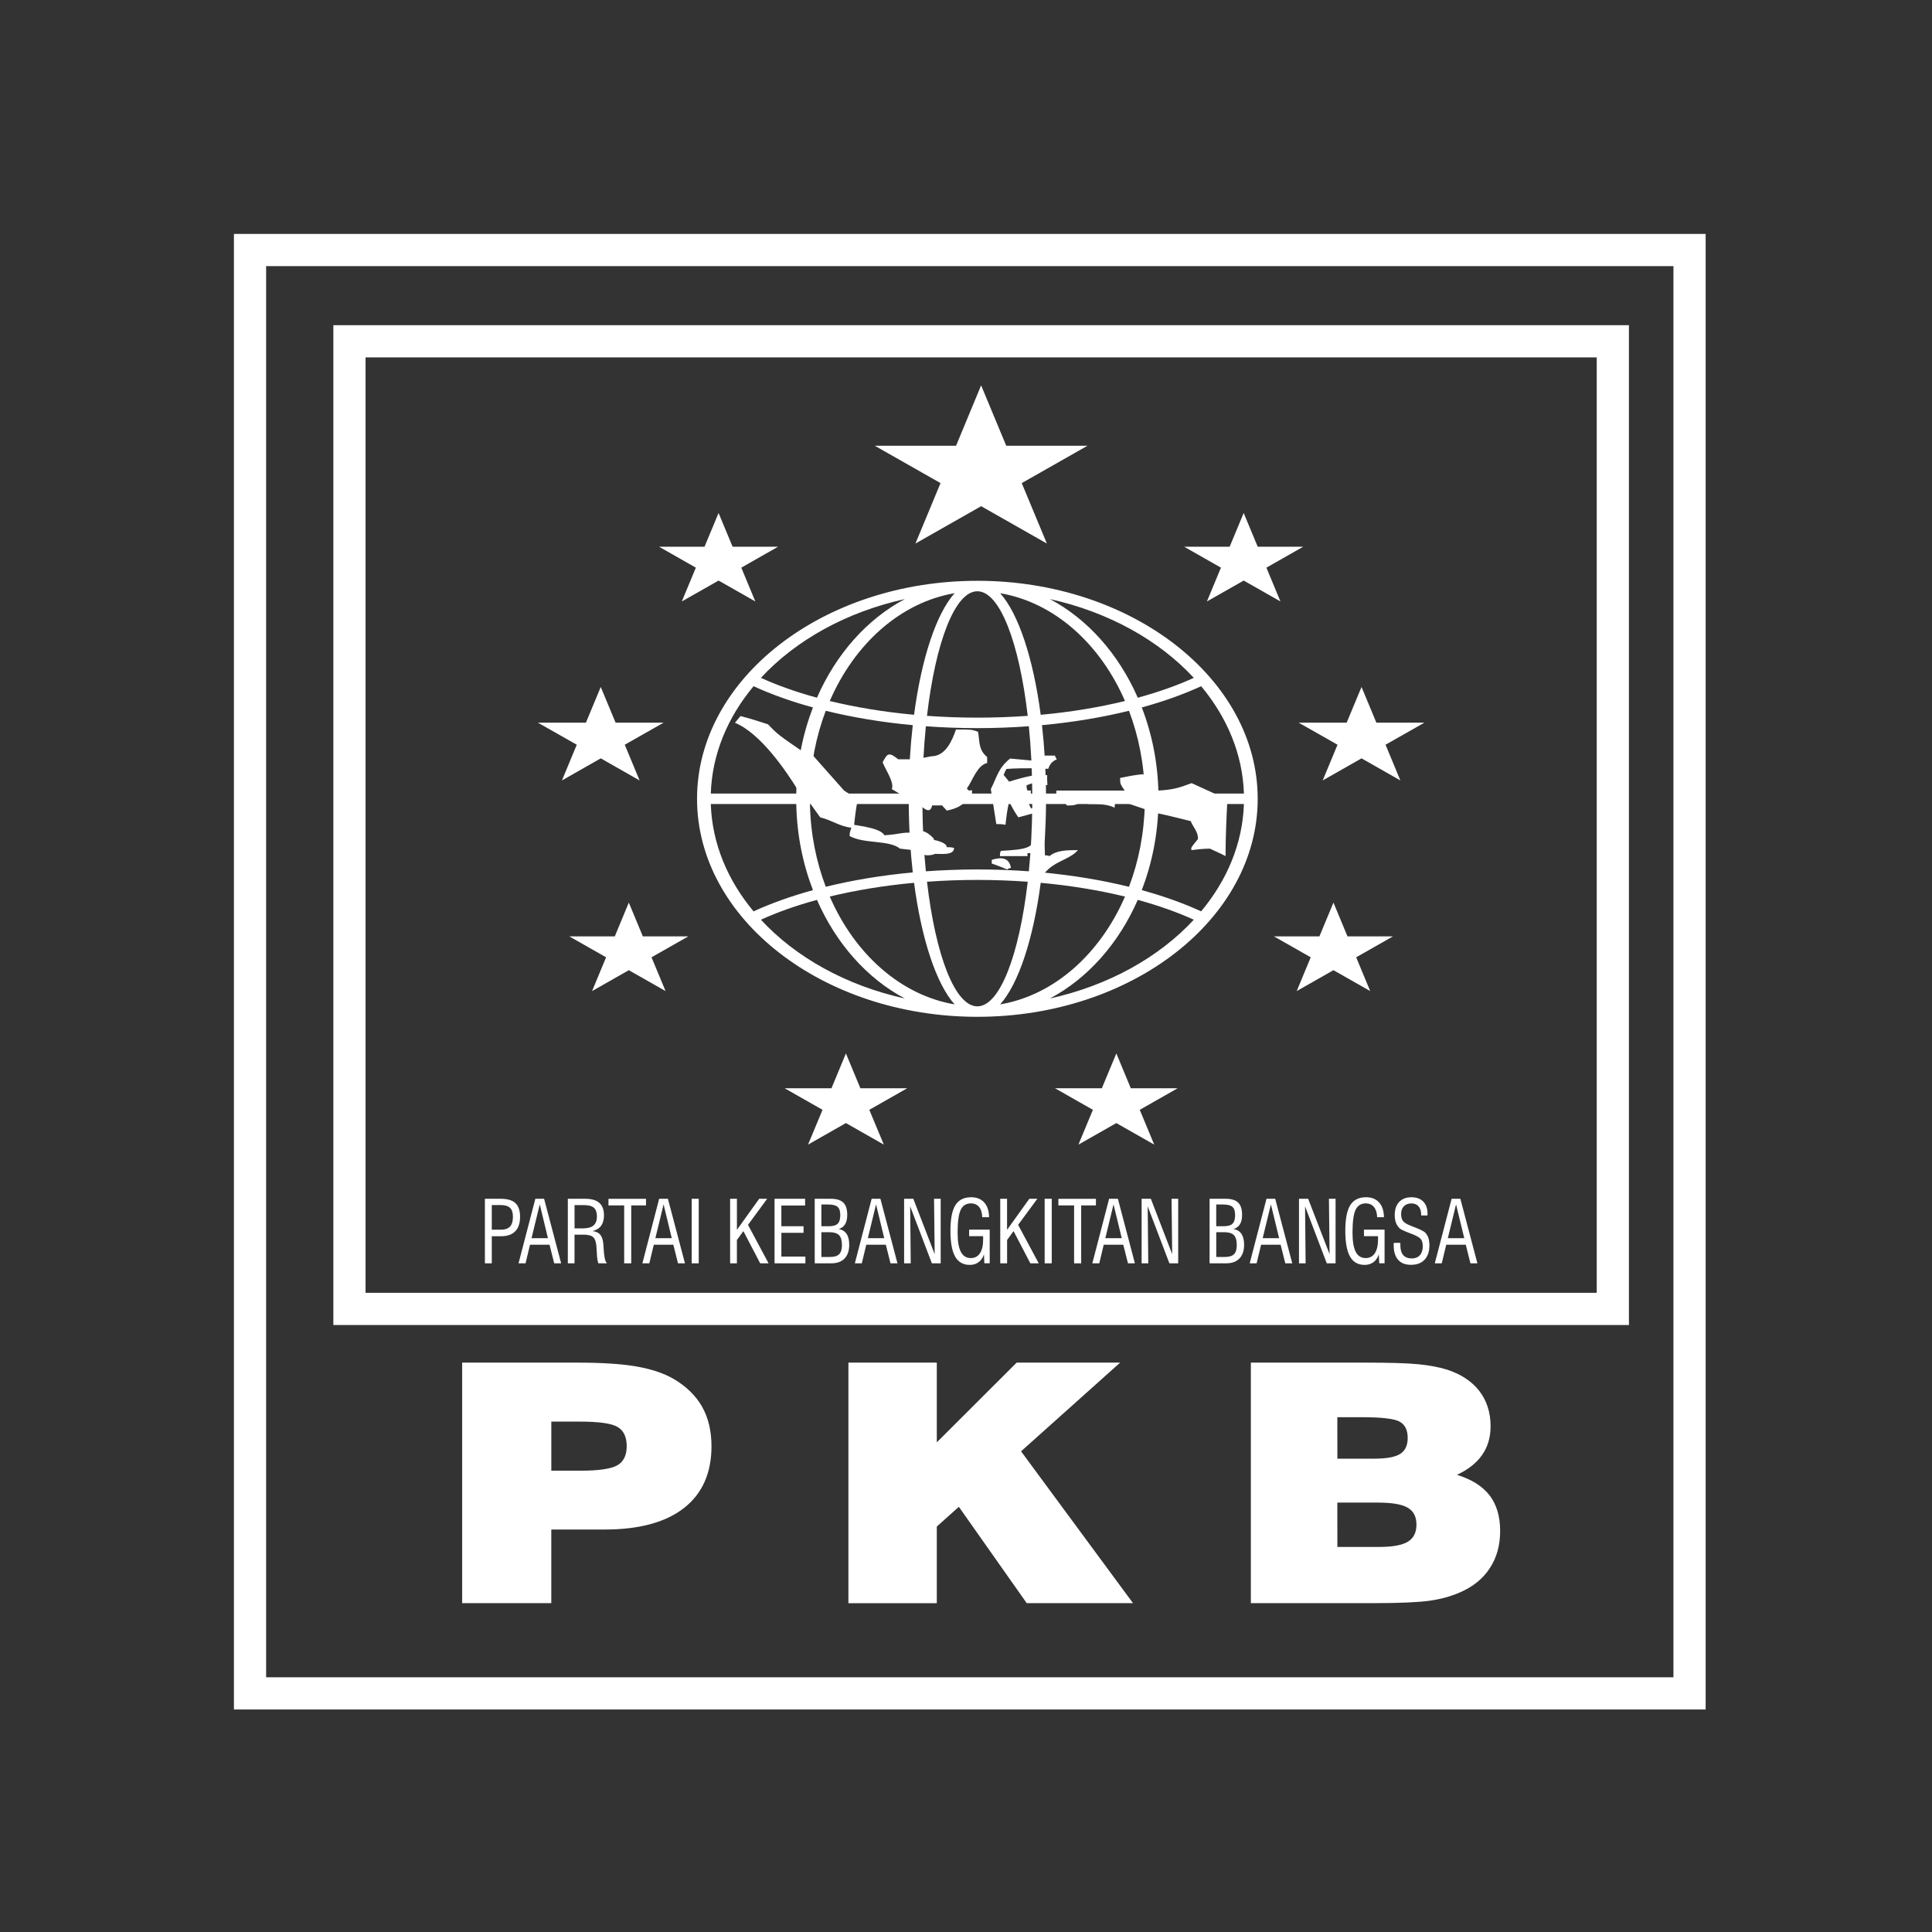 <svg width="150" height="150" viewBox="0 0 150 150" fill="none" xmlns="http://www.w3.org/2000/svg">
<rect x="0" y="0" width="150" height="150" fill="#333333" stroke="none"/>
<path d="M19.412 19.412H131.176V131.474H19.412V19.412Z" stroke="white" stroke-width="2.5"/>
<path fill-rule="evenodd" clip-rule="evenodd" d="M81.511 46.512C86.063 47.518 89.987 49.709 92.688 52.629C91.399 53.215 89.939 53.734 88.338 54.17C86.853 50.778 84.44 48.06 81.511 46.512ZM93.259 53.278C95.272 55.693 96.479 58.549 96.578 61.612H89.943C89.899 59.231 89.438 56.968 88.649 54.926C90.34 54.462 91.889 53.906 93.259 53.278ZM75.881 67.504C77.24 67.504 78.581 67.553 79.879 67.648C80.043 66.014 80.133 64.258 80.145 62.424H71.615C71.626 64.256 71.722 66.014 71.884 67.648C73.186 67.555 74.52 67.504 75.881 67.504ZM80.899 67.734C83.304 67.958 85.576 68.338 87.654 68.851C88.399 66.889 88.834 64.717 88.882 62.425H81.212C81.198 64.283 81.088 66.068 80.899 67.734ZM88.647 69.109C90.336 69.572 91.885 70.129 93.256 70.756C95.27 68.343 96.477 65.488 96.576 62.424H89.941C89.897 64.805 89.432 67.066 88.647 69.109ZM92.686 71.406C91.397 70.82 89.933 70.303 88.336 69.865C86.853 73.256 84.44 75.975 81.511 77.524C86.063 76.518 89.987 74.326 92.686 71.406ZM87.345 69.61C85.336 69.12 83.133 68.756 80.8 68.541C80.222 72.927 79.075 76.386 77.653 77.981C81.848 77.268 85.413 74.059 87.345 69.61ZM79.792 68.458C78.522 68.366 77.211 68.317 75.881 68.317C74.547 68.317 73.243 68.365 71.972 68.458C72.633 74.142 74.137 78.132 75.881 78.132C77.628 78.132 79.132 74.142 79.792 68.458ZM70.967 68.541C68.632 68.756 66.429 69.12 64.422 69.608C66.352 74.057 69.919 77.266 74.114 77.98C72.692 76.386 71.547 72.927 70.967 68.541ZM63.429 69.865C61.828 70.303 60.366 70.82 59.077 71.406C61.778 74.326 65.699 76.518 70.254 77.524C67.323 75.975 64.912 73.256 63.429 69.865ZM58.506 70.758C59.876 70.129 61.424 69.576 63.118 69.11C62.329 67.067 61.868 64.807 61.822 62.425H55.186C55.285 65.489 56.493 68.343 58.506 70.758ZM64.113 68.849C66.191 68.338 68.464 67.958 70.868 67.734C70.679 66.068 70.567 64.283 70.555 62.425H62.884C62.929 64.717 63.366 66.889 64.113 68.849ZM75.881 56.532C77.24 56.532 78.581 56.481 79.879 56.386C80.043 58.02 80.133 59.778 80.145 61.611H71.615C71.626 59.778 71.722 58.018 71.884 56.386C73.186 56.482 74.52 56.532 75.881 56.532ZM80.899 56.301C83.304 56.078 85.576 55.698 87.654 55.185C88.399 57.146 88.834 59.321 88.882 61.611H81.212C81.198 59.755 81.088 57.968 80.899 56.301ZM87.345 54.426C85.336 54.916 83.133 55.282 80.8 55.497C80.222 51.11 79.075 47.653 77.653 46.056C81.848 46.769 85.413 49.975 87.345 54.426ZM79.792 55.578C78.522 55.671 77.211 55.718 75.881 55.718C74.547 55.718 73.243 55.669 71.972 55.578C72.633 49.892 74.137 45.906 75.881 45.906C77.628 45.906 79.132 49.892 79.792 55.578ZM70.967 55.495C68.632 55.28 66.429 54.914 64.422 54.426C66.352 49.977 69.919 46.769 74.114 46.056C72.692 47.652 71.547 51.108 70.967 55.495ZM63.429 54.17C61.828 53.734 60.364 53.215 59.077 52.629C61.779 49.709 65.701 47.516 70.256 46.512C67.323 48.062 64.912 50.778 63.429 54.17ZM58.506 53.278C59.876 53.906 61.426 54.462 63.118 54.926C62.329 56.968 61.868 59.231 61.822 61.612H55.186C55.285 58.549 56.493 55.691 58.506 53.278ZM64.111 55.185C66.189 55.696 68.461 56.078 70.866 56.301C70.677 57.968 70.565 59.753 70.552 61.612H62.882C62.929 59.321 63.366 57.146 64.111 55.185ZM75.881 45.093C87.867 45.093 97.647 52.697 97.647 62.019C97.647 71.342 87.869 78.945 75.881 78.945C63.894 78.945 54.118 71.342 54.118 62.019C54.118 52.697 63.896 45.093 75.881 45.093Z" fill="white"/>
<path fill-rule="evenodd" clip-rule="evenodd" d="M48.82 70.077L49.912 72.702H53.438L50.584 74.324L51.674 76.947L48.82 75.325L45.968 76.947L47.057 74.324L44.203 72.702H47.732L48.82 70.077ZM103.529 70.077L104.619 72.702H108.147L105.293 74.324L106.383 76.947L103.529 75.325L100.675 76.947L101.765 74.324L98.91 72.702H102.439L103.529 70.077ZM46.642 53.336L47.795 56.109H51.521L48.506 57.82L49.657 60.593L46.642 58.878L43.629 60.593L44.78 57.82L41.765 56.109H45.49L46.642 53.336ZM105.709 53.336L106.861 56.109H110.588L107.573 57.82L108.724 60.593L105.709 58.878L102.694 60.593L103.845 57.82L100.83 56.109H104.553L105.709 53.336ZM55.79 39.828L56.88 42.449H60.406L57.554 44.073L58.644 46.696L55.79 45.075L52.935 46.696L54.026 44.073L51.171 42.449H54.698L55.79 39.828ZM96.559 39.828L97.649 42.449H101.177L98.323 44.073L99.413 46.696L96.559 45.075L93.705 46.696L94.794 44.073L91.941 42.449H95.469L96.559 39.828ZM76.174 29.918L78.125 34.609H84.43L79.328 37.508L81.278 42.2L76.176 39.301L71.074 42.2L73.023 37.508L67.921 34.609H74.228L76.174 29.918ZM65.676 81.788L66.8 84.492H70.434L67.493 86.166L68.619 88.867L65.676 87.195L62.736 88.867L63.861 86.166L60.919 84.492H64.556L65.676 81.788ZM86.673 81.788L87.795 84.492H91.432L88.49 86.166L89.612 88.867L86.671 87.195L83.73 88.867L84.852 86.166L81.91 84.492H85.547L86.673 81.788Z" fill="white"/>
<path fill-rule="evenodd" clip-rule="evenodd" d="M57.491 55.599C58.203 55.773 58.916 56.003 59.626 56.235C60.409 57.045 60.409 57.045 62.686 58.604C62.757 58.547 62.829 58.489 62.971 58.489L65.535 61.38L66.602 62.074C66.459 62.709 66.389 63.346 66.316 64.039C66.956 64.154 68.381 64.328 68.666 64.848C69.876 64.79 70.233 64.5 71.371 64.733C71.492 64.046 72.863 65.328 72.439 65.195C72.724 65.253 73.506 65.425 73.506 65.774C73.647 65.774 73.861 65.774 74.075 65.832C74.075 66.409 73.149 66.294 72.58 66.294C72.58 66.343 71.588 66.62 71.441 66.062C70.871 66.005 70.374 65.947 69.874 65.887C69.019 65.195 67.097 65.54 65.959 64.906C65.959 64.673 66.03 64.441 66.101 64.269C65.175 64.154 64.608 63.689 63.68 63.459L62.684 62.072L61.972 61.378C61.046 59.874 59.052 56.926 57.059 56.117L57.491 55.599ZM71.161 62.419L69.239 61.263C69.454 60.743 68.742 59.759 68.527 59.182C68.883 58.547 68.954 58.315 69.737 58.952C70.164 58.952 70.592 58.952 71.09 58.952L72.3 58.719C73.438 58.719 73.938 57.448 74.222 56.638C75.434 56.638 75.434 56.638 75.932 56.811C76.072 57.505 75.932 58.198 76.642 58.777C76.642 58.892 76.642 59.066 76.642 59.239C75.86 59.414 75.503 60.626 75.077 61.203C75.077 61.263 75.148 61.319 75.218 61.378C75.301 61.369 75.383 61.361 75.467 61.352V61.996C75.36 61.982 75.254 61.968 75.146 61.956C74.791 62.535 74.293 62.765 73.51 62.938C73.367 62.763 73.224 62.648 73.152 62.533C72.867 62.533 72.584 62.533 72.371 62.533C72.171 63.505 71.333 62.248 71.161 62.419ZM76.927 61.265C77.425 60.283 77.497 59.646 78.421 58.894C79.061 58.951 79.7 59.009 80.341 59.069L81.126 58.663C81.338 58.663 81.624 58.663 81.908 58.663C81.908 58.721 81.979 58.838 82.051 58.953C81.679 59.103 81.489 59.37 81.39 59.688H80.327C80.33 59.674 80.339 59.66 80.343 59.646C79.561 59.646 78.85 59.646 78.135 59.703C78.068 59.818 77.996 59.993 77.923 60.166C78.066 60.34 78.206 60.513 78.35 60.686C78.919 60.513 79.49 60.339 80.131 60.223C80.135 60.209 80.135 60.197 80.139 60.183H81.306C81.29 60.439 81.306 60.705 81.322 60.947H80.214C80.206 60.897 80.198 60.848 80.198 60.801C79.985 60.858 79.843 60.916 79.7 60.973C79.7 61.088 79.7 61.203 79.771 61.378C79.843 61.378 79.93 61.378 80.031 61.378V62.072C79.93 62.072 79.843 62.072 79.771 62.072C79.843 62.302 79.915 62.535 80.059 62.765C80.131 62.765 80.198 62.765 80.343 62.765C80.343 62.708 80.343 62.648 80.343 62.589H81.124C81.052 62.891 81.02 63.211 81.008 63.545H80.347C80.343 63.407 80.343 63.264 80.343 63.112C79.917 63.227 79.49 63.342 79.064 63.459C78.776 63.055 78.566 62.65 78.35 62.245C78.206 62.824 78.135 63.401 78.066 64.037C77.778 63.979 77.564 63.979 77.352 63.979L76.927 61.265ZM81.045 64.884C81.082 65.415 81.128 65.939 81.128 66.409C81.2 66.409 81.34 66.409 81.484 66.467C82.053 66.005 82.834 66.005 83.691 66.005C83.05 66.756 81.767 66.871 81.057 67.855L80.2 67.74C80.2 67.221 80.2 66.698 80.2 66.238C80.061 66.238 79.917 66.238 79.773 66.238C79.773 66.296 79.773 66.353 79.773 66.468C79.064 66.468 78.352 66.468 77.637 66.468C77.637 66.296 77.637 66.179 77.709 66.064C79.79 65.943 80.247 65.821 80.339 64.886H81.045V64.884ZM82.008 61.38C83.777 61.38 85.55 61.38 87.32 61.38C86.966 60.86 86.966 60.86 86.966 60.398C87.531 60.283 88.102 60.166 88.743 60.108L89.883 61.38C91.095 61.322 91.593 61.148 92.518 60.802L95.294 62.074C95.222 63.52 95.152 64.965 95.152 66.468C94.725 66.238 94.299 66.064 93.939 65.889C93.442 65.889 92.944 65.947 92.518 66.005C92.446 65.832 92.446 65.832 93.015 65.138C93.015 64.56 92.66 64.27 92.446 63.751C91.521 63.52 90.597 63.288 89.74 63.115L86.68 62.074C86.609 62.246 86.537 62.479 86.537 62.709C85.968 62.419 85.187 62.419 84.472 62.419C84.26 62.245 84.046 62.072 83.832 61.957C83.832 62.477 83.548 62.537 82.836 62.537C82.697 62.362 82.553 62.189 82.481 62.016C82.322 62.016 82.163 62.024 82.012 62.037V61.38H82.008ZM78.206 67.508C77.78 67.334 77.353 67.161 76.999 67.046C76.999 66.931 76.999 66.814 76.999 66.756C77.78 66.524 78.35 66.582 78.492 67.392C78.35 67.392 78.278 67.451 78.206 67.508Z" fill="white"/>
<path fill-rule="evenodd" clip-rule="evenodd" d="M38.182 95.473H38.884C39.208 95.473 39.444 95.39 39.598 95.23C39.749 95.068 39.824 94.814 39.824 94.467C39.824 94.148 39.747 93.916 39.596 93.773C39.442 93.63 39.193 93.559 38.85 93.559H38.182V95.473ZM37.647 98.085V93.073H38.875C39.398 93.073 39.779 93.186 40.018 93.41C40.259 93.635 40.378 93.989 40.378 94.473C40.378 94.969 40.252 95.346 40.003 95.598C39.751 95.854 39.383 95.981 38.897 95.981H38.182V98.086L37.647 98.085ZM41.267 96.133H42.542L41.907 93.507L41.267 96.133ZM40.259 98.085L41.564 93.073H42.244L43.568 98.085H43.028L42.666 96.639H41.15L40.803 98.085H40.259ZM44.606 95.371H45.256C45.632 95.371 45.907 95.295 46.081 95.145C46.258 94.995 46.346 94.76 46.346 94.441C46.346 94.134 46.267 93.912 46.113 93.773C45.96 93.635 45.708 93.565 45.361 93.565H44.608V95.371H44.606ZM44.086 98.085V93.073H45.429C45.924 93.073 46.291 93.178 46.531 93.391C46.772 93.602 46.892 93.926 46.892 94.358C46.892 94.695 46.819 94.963 46.674 95.164C46.529 95.365 46.305 95.505 46.003 95.585C46.269 95.61 46.467 95.699 46.599 95.855C46.734 96.012 46.813 96.255 46.843 96.582C46.853 96.703 46.866 96.869 46.877 97.087C46.911 97.633 46.994 97.966 47.128 98.085H46.465C46.399 97.969 46.356 97.696 46.337 97.268C46.327 97.052 46.318 96.882 46.305 96.757C46.278 96.412 46.19 96.175 46.05 96.049C45.907 95.922 45.653 95.859 45.286 95.859H44.606V98.085H44.086ZM48.461 98.085V93.589H47.241V93.075H50.156V93.589H49.009V98.085H48.461ZM50.883 96.133H52.156L51.52 93.507L50.883 96.133ZM49.874 98.085L51.177 93.073H51.857L53.181 98.085H52.64L52.277 96.639H50.761L50.414 98.085H49.874ZM53.702 98.085V93.073H54.249V98.085H53.702ZM56.686 98.085V93.073H57.215V95.484L58.944 93.073H59.562L58.075 95.097L59.671 98.083H59.021L57.716 95.585L57.213 96.272V98.085H56.686ZM60.136 98.085V93.073H62.509V93.595H60.665V95.206H62.389V95.714H60.665V97.559H62.53V98.085H60.136ZM63.771 95.206H64.33C64.664 95.206 64.901 95.141 65.036 95.009C65.172 94.879 65.24 94.656 65.24 94.339C65.24 94.038 65.17 93.825 65.034 93.703C64.897 93.58 64.652 93.518 64.3 93.518H63.771V95.206ZM63.771 97.59H64.449C64.775 97.59 65.01 97.519 65.153 97.376C65.295 97.232 65.368 96.998 65.368 96.672C65.368 96.304 65.291 96.046 65.14 95.894C64.986 95.741 64.726 95.666 64.357 95.666H63.771V97.59ZM63.255 98.085V93.073H64.502C64.95 93.073 65.274 93.173 65.476 93.37C65.679 93.57 65.78 93.887 65.78 94.326C65.78 94.624 65.726 94.865 65.617 95.045C65.509 95.227 65.343 95.351 65.119 95.418C65.398 95.476 65.603 95.605 65.735 95.806C65.867 96.008 65.933 96.288 65.933 96.645C65.933 97.102 65.814 97.457 65.573 97.708C65.334 97.957 64.993 98.083 64.554 98.083H63.255V98.085ZM67.379 96.133H68.651L68.016 93.507L67.379 96.133ZM66.37 98.085L67.675 93.073H68.355L69.679 98.085H69.138L68.775 96.639H67.259L66.909 98.085H66.37ZM70.195 98.085V93.073H70.909L72.568 97.372L72.519 93.073H73.035V98.085H72.351L70.666 93.66L70.709 98.085H70.195ZM76.427 98.085L76.393 97.391C76.31 97.653 76.169 97.854 75.981 97.994C75.792 98.135 75.564 98.206 75.295 98.206C74.779 98.206 74.401 97.99 74.156 97.56C73.913 97.131 73.792 96.459 73.792 95.546C73.792 94.637 73.92 93.979 74.176 93.569C74.431 93.159 74.843 92.953 75.404 92.953C75.836 92.953 76.173 93.09 76.419 93.362C76.66 93.635 76.785 94.014 76.79 94.504H76.26C76.252 94.162 76.169 93.897 76.02 93.712C75.864 93.524 75.651 93.431 75.378 93.431C75.007 93.431 74.743 93.601 74.585 93.942C74.427 94.28 74.349 94.869 74.349 95.703C74.349 96.375 74.431 96.869 74.6 97.193C74.768 97.515 75.026 97.676 75.372 97.676C75.683 97.676 75.924 97.548 76.086 97.297C76.252 97.047 76.331 96.68 76.331 96.201C76.331 96.143 76.331 96.099 76.331 96.066C76.331 96.034 76.327 96.005 76.322 95.976H75.243V95.468H76.841V98.081H76.427V98.085ZM77.659 98.085V93.073H78.188V95.484L79.917 93.073H80.538L79.047 95.097L80.647 98.083H79.996L78.693 95.585L78.191 96.272V98.085H77.659ZM81.107 98.085V93.073H81.657V98.085H81.107ZM83.392 98.085V93.589H82.173V93.075H85.088V93.589H83.943V98.085H83.392ZM85.817 96.133H87.092L86.454 93.507L85.817 96.133ZM84.808 98.085L86.111 93.073H86.793L88.113 98.085H87.576L87.209 96.639H85.693L85.347 98.085H84.808ZM88.635 98.085V93.073H89.352L91.008 97.372L90.959 93.073H91.475V98.085H90.793L89.106 93.66L89.151 98.085H88.635ZM94.428 95.206H94.987C95.319 95.206 95.558 95.141 95.69 95.009C95.826 94.879 95.894 94.656 95.894 94.339C95.894 94.038 95.829 93.825 95.69 93.703C95.552 93.58 95.306 93.518 94.953 93.518H94.428V95.206ZM94.428 97.59H95.106C95.43 97.59 95.665 97.519 95.81 97.376C95.95 97.232 96.023 96.998 96.023 96.672C96.023 96.304 95.948 96.046 95.795 95.894C95.645 95.741 95.383 95.666 95.012 95.666H94.43V97.59H94.428ZM93.912 98.085V93.073H95.161C95.607 93.073 95.931 93.173 96.131 93.37C96.336 93.57 96.436 93.887 96.436 94.326C96.436 94.624 96.383 94.865 96.274 95.045C96.165 95.227 95.999 95.351 95.775 95.418C96.055 95.476 96.26 95.605 96.392 95.806C96.526 96.008 96.592 96.288 96.592 96.645C96.592 97.102 96.471 97.457 96.23 97.708C95.993 97.957 95.652 98.083 95.213 98.083H93.912V98.085ZM98.035 96.133H99.31L98.673 93.507L98.035 96.133ZM97.027 98.085L98.33 93.073H99.007L100.331 98.085H99.79L99.427 96.639H97.912L97.562 98.085H97.027ZM100.854 98.085V93.073H101.566L103.227 97.372L103.178 93.073H103.694V98.085H103.012L101.325 93.66L101.368 98.085H100.854ZM107.084 98.085L107.05 97.391C106.963 97.653 106.826 97.854 106.638 97.994C106.446 98.135 106.218 98.206 105.952 98.206C105.436 98.206 105.056 97.99 104.815 97.56C104.57 97.131 104.449 96.459 104.449 95.546C104.449 94.637 104.579 93.979 104.833 93.569C105.09 93.159 105.5 92.953 106.061 92.953C106.493 92.953 106.834 93.09 107.077 93.362C107.319 93.635 107.444 94.014 107.449 94.504H106.92C106.911 94.162 106.828 93.897 106.674 93.712C106.521 93.524 106.308 93.431 106.037 93.431C105.666 93.431 105.4 93.601 105.242 93.942C105.084 94.28 105.009 94.869 105.009 95.703C105.009 96.375 105.092 96.869 105.259 97.193C105.425 97.515 105.683 97.676 106.029 97.676C106.34 97.676 106.583 97.548 106.745 97.297C106.911 97.047 106.99 96.68 106.99 96.201C106.99 96.143 106.99 96.099 106.99 96.066C106.99 96.034 106.985 96.005 106.981 95.976H105.898V95.468H107.498V98.081H107.084V98.085ZM108.216 96.494H108.723V96.673C108.723 97.014 108.798 97.271 108.947 97.445C109.097 97.618 109.318 97.705 109.614 97.705C109.881 97.705 110.09 97.621 110.239 97.454C110.389 97.287 110.463 97.057 110.463 96.763C110.463 96.53 110.418 96.348 110.327 96.223C110.235 96.096 110.026 95.967 109.706 95.84C109.628 95.809 109.519 95.767 109.382 95.714C108.994 95.564 108.762 95.454 108.679 95.379C108.549 95.256 108.45 95.11 108.382 94.939C108.32 94.769 108.286 94.57 108.286 94.347C108.286 93.909 108.4 93.569 108.627 93.323C108.86 93.077 109.178 92.954 109.589 92.954C109.977 92.954 110.284 93.067 110.506 93.295C110.727 93.523 110.834 93.838 110.834 94.24C110.834 94.252 110.834 94.274 110.83 94.303C110.83 94.333 110.83 94.353 110.83 94.367H110.339V94.314C110.339 94.035 110.273 93.815 110.139 93.662C110.009 93.511 109.823 93.434 109.58 93.434C109.335 93.434 109.139 93.507 108.999 93.654C108.854 93.8 108.781 93.998 108.781 94.246C108.781 94.482 108.83 94.665 108.926 94.796C109.022 94.926 109.235 95.055 109.563 95.18C109.602 95.195 109.66 95.217 109.738 95.248C110.237 95.442 110.534 95.586 110.634 95.682C110.751 95.798 110.838 95.938 110.896 96.102C110.949 96.266 110.979 96.463 110.979 96.694C110.979 97.167 110.854 97.538 110.604 97.804C110.355 98.068 110.005 98.2 109.555 98.2C109.109 98.2 108.777 98.07 108.547 97.808C108.318 97.548 108.205 97.166 108.205 96.661C108.205 96.645 108.205 96.617 108.209 96.579C108.211 96.54 108.216 96.513 108.216 96.494ZM112.409 96.133H113.685L113.047 93.507L112.409 96.133ZM111.397 98.085L112.704 93.073H113.382L114.706 98.085H114.164L113.802 96.639H112.286L111.937 98.085H111.397Z" fill="white"/>
<path fill-rule="evenodd" clip-rule="evenodd" d="M42.804 114.185H45.028C46.472 114.185 47.439 114.047 47.928 113.766C48.412 113.487 48.658 112.996 48.658 112.285C48.658 111.568 48.422 111.069 47.954 110.793C47.489 110.512 46.51 110.373 45.028 110.373H42.804V114.185ZM35.882 124.468V105.793H44.752C46.709 105.793 48.263 105.892 49.41 106.092C50.554 106.291 51.512 106.608 52.282 107.047C53.276 107.632 54.02 108.355 54.51 109.216C54.995 110.077 55.239 111.103 55.239 112.285C55.239 114.373 54.524 115.973 53.101 117.085C51.678 118.197 49.625 118.752 46.943 118.752H42.802V124.468H35.882ZM65.871 124.468V105.793H72.733V111.984L78.934 105.793H86.968L79.275 112.68L87.966 124.468H79.714L74.445 116.989L72.733 118.521V124.47H65.871V124.468ZM103.833 120.105H107.039C108.098 120.105 108.857 119.973 109.301 119.699C109.753 119.43 109.973 118.985 109.973 118.369C109.973 117.756 109.748 117.315 109.288 117.054C108.832 116.789 108.065 116.661 106.981 116.661H103.831L103.833 120.105ZM103.833 113.251H106.686C107.643 113.251 108.319 113.13 108.706 112.883C109.097 112.638 109.293 112.225 109.293 111.642C109.293 111.025 109.082 110.603 108.664 110.374C108.242 110.146 107.272 110.031 105.749 110.031H103.831L103.833 113.251ZM97.116 124.468V105.793H105.954C107.859 105.793 109.242 105.835 110.11 105.918C110.98 106.006 111.724 106.142 112.347 106.338C113.442 106.694 114.276 107.249 114.858 108C115.436 108.754 115.729 109.667 115.729 110.741C115.729 111.583 115.514 112.323 115.079 112.95C114.644 113.583 113.99 114.099 113.12 114.505C114.261 114.86 115.106 115.393 115.653 116.103C116.195 116.811 116.471 117.735 116.471 118.862C116.471 119.971 116.208 120.932 115.67 121.749C115.144 122.564 114.368 123.191 113.353 123.632C112.668 123.933 111.892 124.152 111.014 124.277C110.14 124.401 108.687 124.468 106.659 124.468H97.116Z" fill="white"/>
<rect x="27.132" y="26.498" width="98.088" height="75.126" stroke="white" stroke-width="2.5"/>
</svg>
